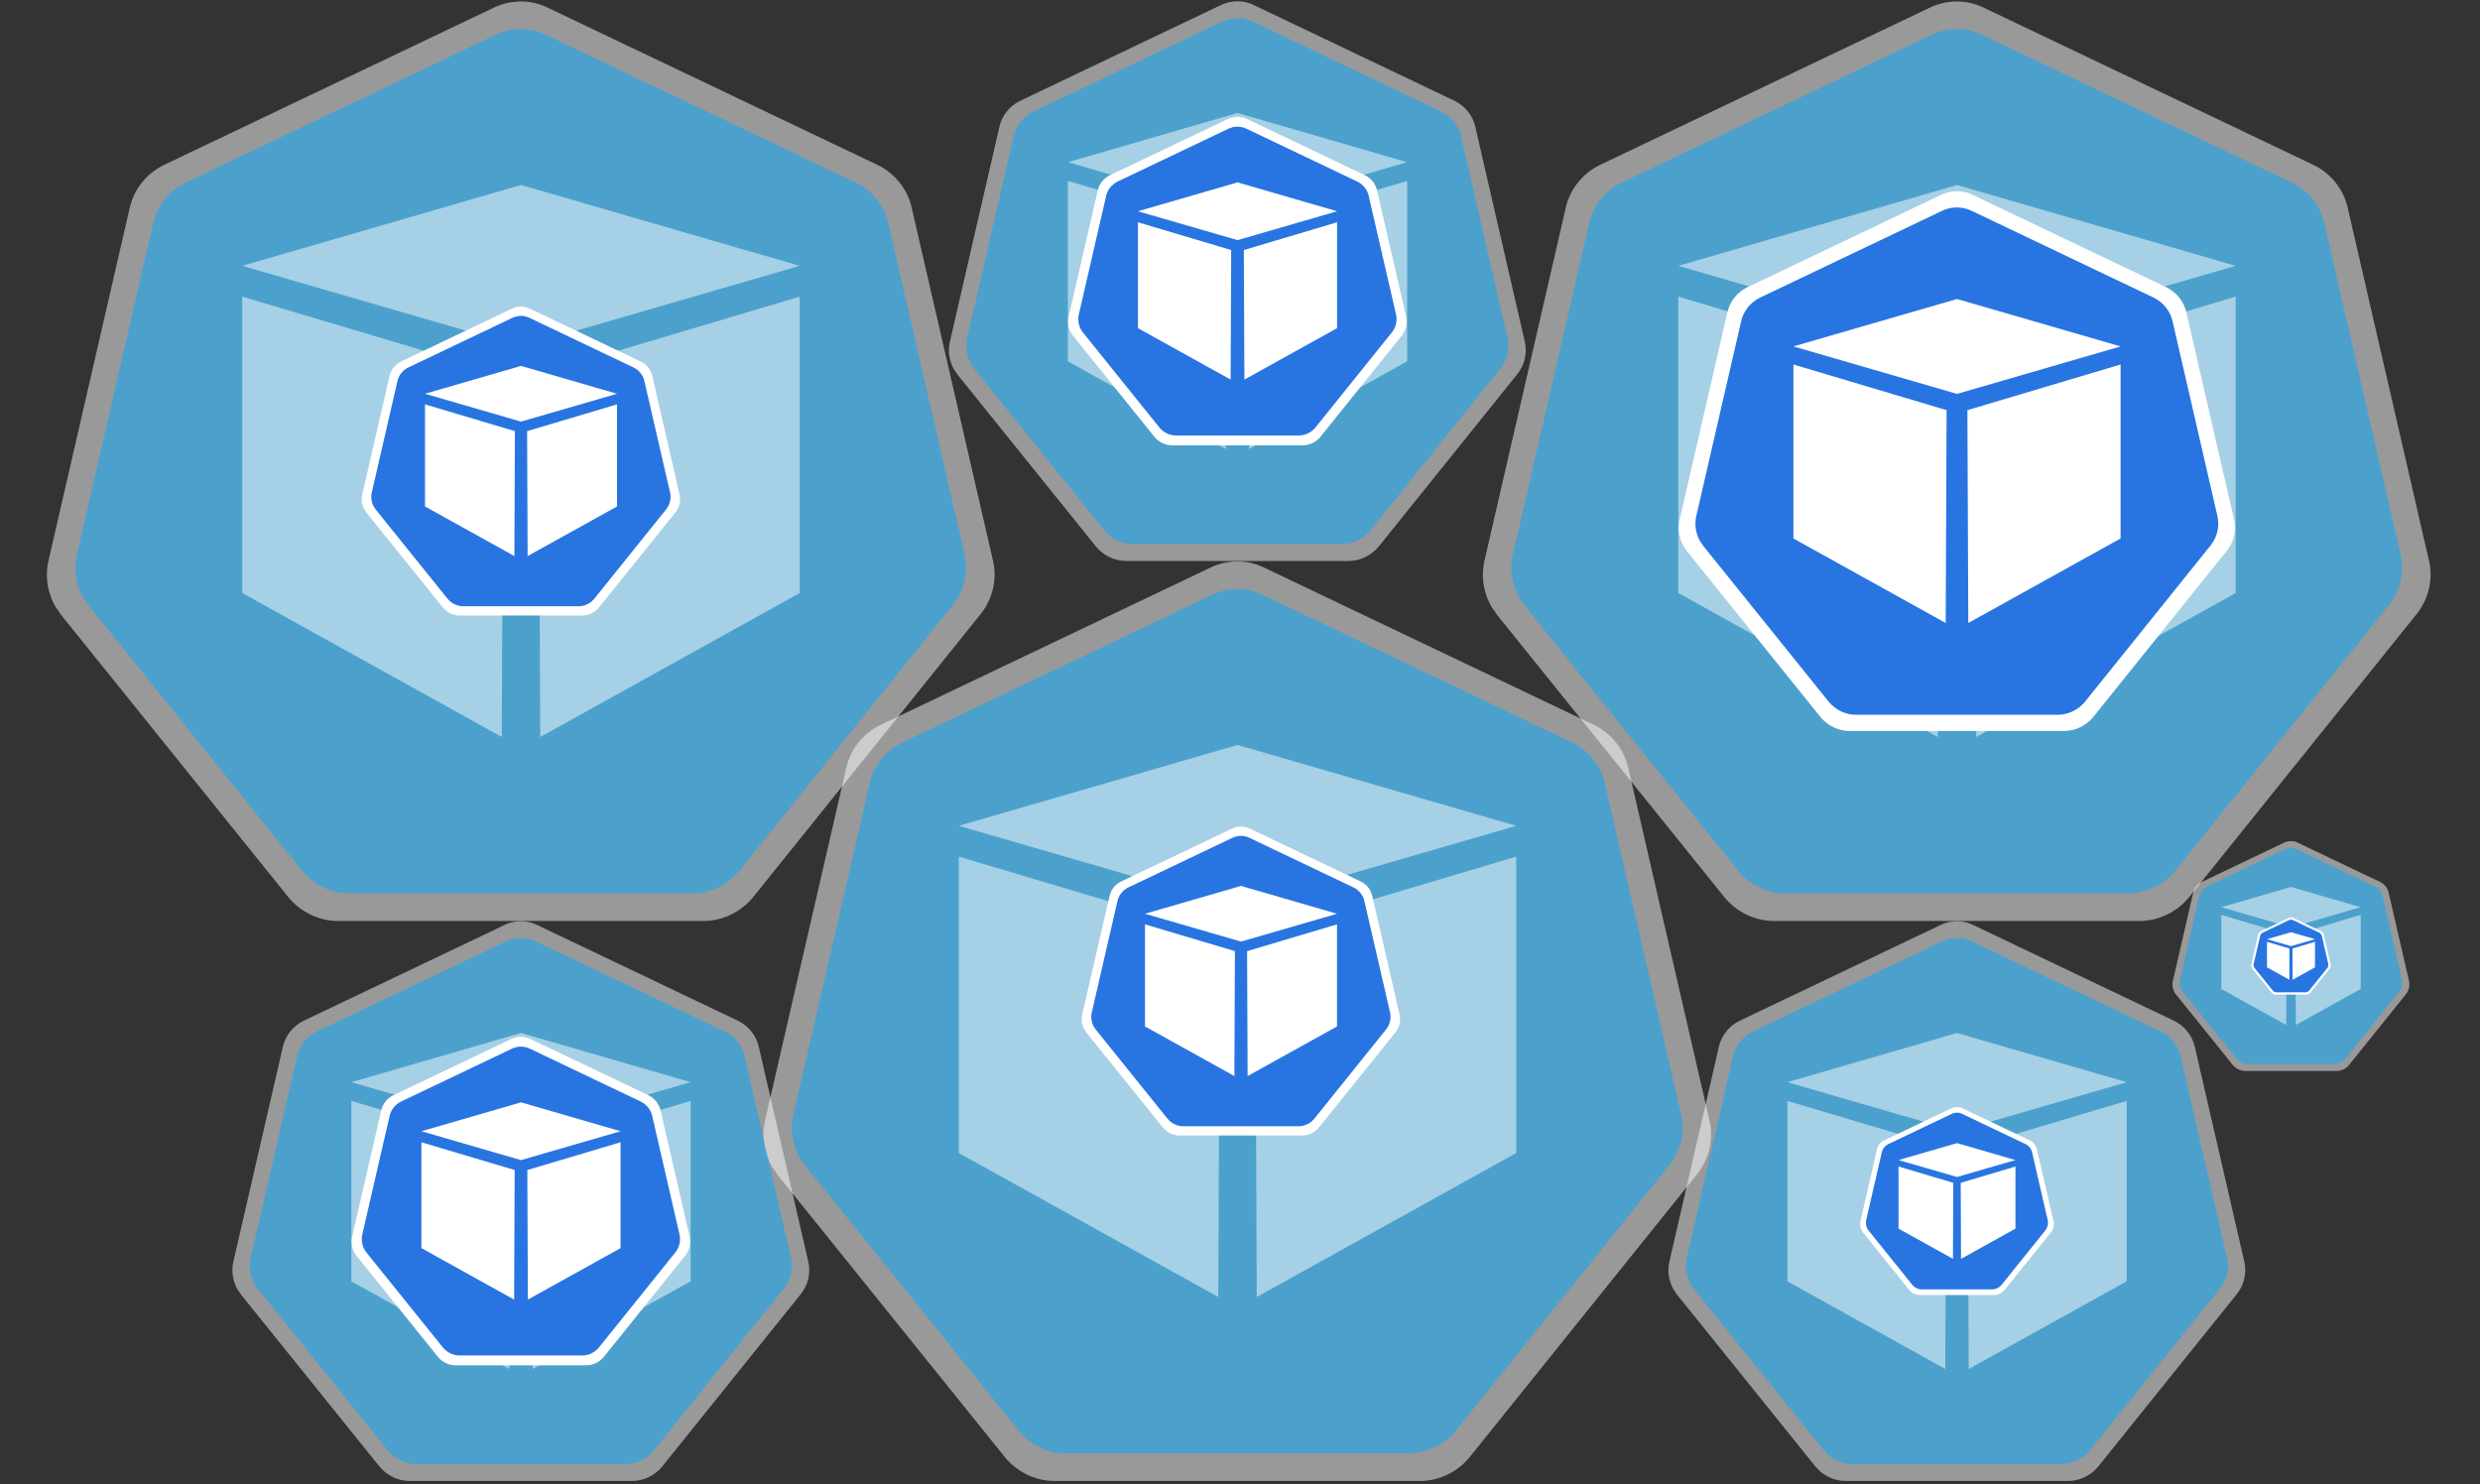 <?xml version="1.0" encoding="UTF-8"?>
<!DOCTYPE svg PUBLIC "-//W3C//DTD SVG 1.1//EN" "http://www.w3.org/Graphics/SVG/1.1/DTD/svg11.dtd">
<svg xmlns="http://www.w3.org/2000/svg" xmlns:xlink="http://www.w3.org/1999/xlink" version="1.1" width="1240px" height="742px" viewBox="-0.5 -0.5 1240 742"><rect x="-0.5" y="-0.5" width="1240" height="742" fill="#333333" stroke="none"/><defs><style type="text/css">@import url(https://fonts.googleapis.com/css?family=Roboto);&#xa;</style></defs><g><path d="M 616.55 280.26 C 612.35 280.53 608.15 281.58 604.47 283.42 L 439.75 361.96 C 431.08 366.17 424.78 374.05 422.67 383.24 L 381.96 560.05 C 380.12 568.19 381.69 576.86 386.16 583.95 C 386.95 584.74 387.47 585.53 388 586.58 L 502.01 728.18 C 508.05 735.53 517.25 740 526.71 740 L 709.55 740 C 719.01 740 728.2 735.53 734.25 728.18 L 848.26 586.32 C 854.04 578.96 856.4 569.24 854.3 560.05 L 813.58 383.24 C 811.48 374.05 805.18 366.17 796.51 361.96 L 631.79 283.42 C 627.06 281.05 621.81 280 616.55 280.26 Z" fill-opacity="0.5" fill="#ffffff" stroke="none" pointer-events="all"/><path d="M 616.65 294.05 C 612.7 294.29 608.75 295.28 605.3 297.01 L 450.46 370.85 C 442.31 374.8 436.39 382.21 434.41 390.85 L 396.13 557.04 C 394.4 564.7 395.89 572.85 400.08 579.51 C 400.83 580.26 401.32 581 401.81 581.98 L 508.99 715.09 C 514.67 722 523.31 726.2 532.2 726.2 L 704.07 726.2 C 712.96 726.2 721.61 722 727.29 715.09 L 834.46 581.74 C 839.89 574.82 842.12 565.69 840.14 557.04 L 801.86 390.85 C 799.89 382.21 793.96 374.8 785.81 370.85 L 630.98 297.01 C 626.53 294.79 621.59 293.8 616.65 294.05 Z" fill-opacity="0.5" fill="#00aaff" stroke="none" pointer-events="all"/><path d="M 757.61 427.82 L 757.61 576.02 L 627.88 648 L 627.11 466.69 Z M 478.91 427.82 L 478.91 576.02 L 608.64 648 L 609.41 466.69 Z M 478.91 412.42 L 618.26 372 L 757.61 412.42 L 618.26 452.84 Z" fill-opacity="0.5" fill="#ffffff" stroke="none" pointer-events="all"/><path d="M 619.43 412.82 C 618.01 412.91 616.6 413.27 615.37 413.88 L 560.03 440.27 C 557.12 441.68 555 444.33 554.3 447.42 L 540.62 506.81 C 540 509.55 540.53 512.46 542.03 514.84 C 542.29 515.11 542.47 515.37 542.65 515.73 L 580.95 563.29 C 582.98 565.76 586.07 567.26 589.24 567.26 L 650.67 567.26 C 653.84 567.26 656.93 565.76 658.96 563.29 L 697.26 515.64 C 699.21 513.17 700 509.9 699.29 506.81 L 685.62 447.42 C 684.91 444.33 682.79 441.68 679.88 440.27 L 624.54 413.88 C 622.96 413.09 621.19 412.74 619.43 412.82 Z" fill="#ffffff" stroke="none" pointer-events="all"/><path d="M 619.46 417.45 C 618.13 417.54 616.81 417.87 615.64 418.45 L 563.63 443.25 C 560.89 444.58 558.9 447.07 558.24 449.97 L 545.38 505.8 C 544.8 508.37 545.3 511.11 546.71 513.35 C 546.96 513.6 547.12 513.85 547.29 514.18 L 583.29 558.9 C 585.2 561.22 588.1 562.63 591.09 562.63 L 648.83 562.63 C 651.81 562.63 654.72 561.22 656.63 558.9 L 692.63 514.1 C 694.45 511.78 695.2 508.71 694.54 505.8 L 681.68 449.97 C 681.01 447.07 679.02 444.58 676.29 443.25 L 624.27 418.45 C 622.78 417.7 621.12 417.37 619.46 417.45 Z" fill="#2875e2" stroke="none" pointer-events="all"/><path d="M 668 461.69 L 668 512.74 L 623.31 537.54 L 623.05 475.08 Z M 572 461.69 L 572 512.74 L 616.69 537.54 L 616.95 475.08 Z M 572 456.39 L 620 442.46 L 668 456.39 L 620 470.31 Z" fill="#ffffff" stroke="none" pointer-events="all"/><path d="M 976.29 0.26 C 972.09 0.53 967.89 1.58 964.21 3.42 L 799.49 81.96 C 790.82 86.17 784.52 94.05 782.41 103.24 L 741.7 280.05 C 739.86 288.19 741.43 296.86 745.9 303.95 C 746.69 304.74 747.21 305.53 747.74 306.58 L 861.75 448.18 C 867.79 455.53 876.99 460 886.45 460 L 1069.29 460 C 1078.75 460 1087.94 455.53 1093.99 448.18 L 1208 306.32 C 1213.78 298.96 1216.14 289.24 1214.04 280.05 L 1173.32 103.24 C 1171.22 94.05 1164.92 86.17 1156.25 81.96 L 991.53 3.42 C 986.8 1.05 981.55 0 976.29 0.26 Z" fill-opacity="0.5" fill="#ffffff" stroke="none" pointer-events="all"/><path d="M 976.39 14.05 C 972.44 14.29 968.49 15.28 965.04 17.01 L 810.2 90.85 C 802.05 94.8 796.13 102.21 794.15 110.85 L 755.87 277.04 C 754.14 284.7 755.63 292.85 759.82 299.51 C 760.57 300.26 761.06 301 761.55 301.98 L 868.73 435.09 C 874.41 442 883.05 446.2 891.94 446.2 L 1063.81 446.2 C 1072.7 446.2 1081.35 442 1087.03 435.09 L 1194.2 301.74 C 1199.63 294.82 1201.86 285.69 1199.88 277.04 L 1161.6 110.85 C 1159.63 102.21 1153.7 94.8 1145.55 90.85 L 990.72 17.01 C 986.27 14.79 981.33 13.8 976.39 14.05 Z" fill-opacity="0.5" fill="#00aaff" stroke="none" pointer-events="all"/><path d="M 1117.35 147.82 L 1117.35 296.02 L 987.62 368 L 986.85 186.69 Z M 838.65 147.82 L 838.65 296.02 L 968.38 368 L 969.15 186.69 Z M 838.65 132.42 L 978 92 L 1117.35 132.42 L 978 172.84 Z" fill-opacity="0.5" fill="#ffffff" stroke="none" pointer-events="all"/><path d="M 977 95.15 C 974.53 95.31 972.06 95.93 969.9 97 L 873.22 143.11 C 868.13 145.58 864.43 150.2 863.2 155.6 L 839.3 259.37 C 838.22 264.15 839.15 269.24 841.77 273.41 C 842.23 273.87 842.54 274.33 842.85 274.95 L 909.77 358.06 C 913.31 362.38 918.71 365 924.26 365 L 1031.58 365 C 1037.13 365 1042.53 362.38 1046.08 358.06 L 1113 274.79 C 1116.39 270.48 1117.78 264.77 1116.55 259.37 L 1092.65 155.6 C 1091.41 150.2 1087.71 145.58 1082.62 143.11 L 985.94 97 C 983.17 95.62 980.08 95 977 95.15 Z" fill="#ffffff" stroke="none" pointer-events="all"/><path d="M 977.06 103.24 C 974.74 103.39 972.42 103.97 970.39 104.98 L 879.51 148.32 C 874.73 150.64 871.25 154.99 870.09 160.06 L 847.62 257.61 C 846.61 262.11 847.48 266.89 849.94 270.8 C 850.38 271.24 850.67 271.67 850.96 272.25 L 913.86 350.38 C 917.2 354.44 922.27 356.9 927.49 356.9 L 1028.37 356.9 C 1033.59 356.9 1038.66 354.44 1041.99 350.38 L 1104.9 272.11 C 1108.09 268.05 1109.39 262.69 1108.23 257.61 L 1085.77 160.06 C 1084.61 154.99 1081.13 150.64 1076.35 148.32 L 985.46 104.98 C 982.86 103.68 979.96 103.1 977.06 103.24 Z" fill="#2875e2" stroke="none" pointer-events="all"/><path d="M 1059.79 181.76 L 1059.79 268.75 L 983.65 311 L 983.2 204.58 Z M 896.21 181.76 L 896.21 268.75 L 972.35 311 L 972.8 204.58 Z M 896.21 172.72 L 978 149 L 1059.79 172.72 L 978 196.45 Z" fill="#ffffff" stroke="none" pointer-events="all"/><path d="M 258.29 0.26 C 254.09 0.53 249.89 1.58 246.21 3.42 L 81.49 81.96 C 72.82 86.17 66.52 94.05 64.41 103.24 L 23.7 280.05 C 21.86 288.19 23.43 296.86 27.9 303.95 C 28.69 304.74 29.21 305.53 29.74 306.58 L 143.75 448.18 C 149.79 455.53 158.99 460 168.45 460 L 351.29 460 C 360.75 460 369.94 455.53 375.99 448.18 L 490 306.32 C 495.78 298.96 498.14 289.24 496.04 280.05 L 455.32 103.24 C 453.22 94.05 446.92 86.17 438.25 81.96 L 273.53 3.42 C 268.8 1.05 263.55 0 258.29 0.26 Z" fill-opacity="0.5" fill="#ffffff" stroke="none" pointer-events="all"/><path d="M 258.39 14.05 C 254.44 14.29 250.49 15.28 247.04 17.01 L 92.2 90.85 C 84.05 94.8 78.13 102.21 76.15 110.85 L 37.87 277.04 C 36.14 284.7 37.63 292.85 41.82 299.51 C 42.57 300.26 43.06 301 43.55 301.98 L 150.73 435.09 C 156.41 442 165.05 446.2 173.94 446.2 L 345.81 446.2 C 354.7 446.2 363.35 442 369.03 435.09 L 476.2 301.74 C 481.63 294.82 483.86 285.69 481.88 277.04 L 443.6 110.85 C 441.63 102.21 435.7 94.8 427.55 90.85 L 272.72 17.01 C 268.27 14.79 263.33 13.8 258.39 14.05 Z" fill-opacity="0.5" fill="#00aaff" stroke="none" pointer-events="all"/><path d="M 399.35 147.82 L 399.35 296.02 L 269.62 368 L 268.85 186.69 Z M 120.65 147.82 L 120.65 296.02 L 250.38 368 L 251.15 186.69 Z M 120.65 132.42 L 260 92 L 399.35 132.42 L 260 172.84 Z" fill-opacity="0.5" fill="#ffffff" stroke="none" pointer-events="all"/><path d="M 259.43 152.82 C 258.01 152.91 256.6 153.27 255.37 153.88 L 200.03 180.27 C 197.12 181.68 195 184.33 194.3 187.42 L 180.62 246.81 C 180 249.55 180.53 252.46 182.03 254.84 C 182.29 255.11 182.47 255.37 182.65 255.73 L 220.95 303.29 C 222.98 305.76 226.07 307.26 229.24 307.26 L 290.67 307.26 C 293.84 307.26 296.93 305.76 298.96 303.29 L 337.26 255.64 C 339.21 253.17 340 249.9 339.29 246.81 L 325.62 187.42 C 324.91 184.33 322.79 181.68 319.88 180.27 L 264.54 153.88 C 262.96 153.09 261.19 152.74 259.43 152.82 Z" fill="#ffffff" stroke="none" pointer-events="all"/><path d="M 259.46 157.45 C 258.13 157.54 256.81 157.87 255.64 158.45 L 203.63 183.25 C 200.89 184.58 198.9 187.07 198.24 189.97 L 185.38 245.8 C 184.8 248.37 185.3 251.11 186.71 253.35 C 186.96 253.6 187.12 253.85 187.29 254.18 L 223.29 298.9 C 225.2 301.22 228.1 302.63 231.09 302.63 L 288.83 302.63 C 291.81 302.63 294.72 301.22 296.63 298.9 L 332.63 254.1 C 334.45 251.78 335.2 248.71 334.54 245.8 L 321.68 189.97 C 321.01 187.07 319.02 184.58 316.29 183.25 L 264.27 158.45 C 262.78 157.7 261.12 157.37 259.46 157.45 Z" fill="#2875e2" stroke="none" pointer-events="all"/><path d="M 308 201.69 L 308 252.74 L 263.31 277.54 L 263.05 215.08 Z M 212 201.69 L 212 252.74 L 256.69 277.54 L 256.95 215.08 Z M 212 196.39 L 260 182.46 L 308 196.39 L 260 210.31 Z" fill="#ffffff" stroke="none" pointer-events="all"/><path d="M 617.22 0.16 C 614.66 0.32 612.1 0.96 609.86 2.08 L 509.6 49.89 C 504.32 52.45 500.49 57.24 499.21 62.84 L 474.42 170.46 C 473.3 175.41 474.26 180.69 476.98 185.01 C 477.46 185.49 477.78 185.97 478.1 186.61 L 547.5 272.79 C 551.18 277.27 556.77 279.99 562.53 279.99 L 673.82 279.99 C 679.58 279.99 685.17 277.27 688.85 272.79 L 758.25 186.45 C 761.77 181.97 763.21 176.05 761.93 170.46 L 737.14 62.84 C 735.86 57.24 732.02 52.45 726.75 49.89 L 626.49 2.08 C 623.61 0.64 620.41 0 617.22 0.16 Z" fill-opacity="0.5" fill="#ffffff" stroke="none" pointer-events="all"/><path d="M 617.28 8.55 C 614.87 8.7 612.47 9.3 610.36 10.35 L 516.12 55.3 C 511.16 57.7 507.55 62.21 506.35 67.47 L 483.05 168.63 C 482 173.29 482.9 178.25 485.46 182.31 C 485.91 182.76 486.21 183.21 486.51 183.81 L 551.74 264.83 C 555.2 269.03 560.46 271.59 565.87 271.59 L 670.49 271.59 C 675.9 271.59 681.16 269.03 684.62 264.83 L 749.85 183.66 C 753.16 179.45 754.51 173.89 753.31 168.63 L 730.01 67.47 C 728.81 62.21 725.2 57.7 720.24 55.3 L 626 10.35 C 623.29 9 620.28 8.4 617.28 8.55 Z" fill-opacity="0.5" fill="#00aaff" stroke="none" pointer-events="all"/><path d="M 703.07 89.97 L 703.07 180.18 L 624.11 223.99 L 623.64 113.64 Z M 533.44 89.97 L 533.44 180.18 L 612.4 223.99 L 612.87 113.64 Z M 533.44 80.6 L 618.25 56 L 703.07 80.6 L 618.25 105.2 Z" fill-opacity="0.5" fill="#ffffff" stroke="none" pointer-events="all"/><path d="M 617.65 57.92 C 616.15 58.01 614.64 58.39 613.33 59.05 L 554.48 87.11 C 551.38 88.61 549.13 91.43 548.38 94.71 L 533.83 157.88 C 533.18 160.79 533.74 163.88 535.34 166.42 C 535.62 166.7 535.8 166.98 535.99 167.36 L 576.73 217.94 C 578.88 220.57 582.17 222.17 585.55 222.17 L 650.87 222.17 C 654.25 222.17 657.54 220.57 659.69 217.94 L 700.43 167.26 C 702.49 164.63 703.34 161.16 702.59 157.88 L 688.04 94.71 C 687.29 91.43 685.04 88.61 681.94 87.11 L 623.09 59.05 C 621.4 58.2 619.52 57.83 617.65 57.92 Z" fill="#ffffff" stroke="none" pointer-events="all"/><path d="M 617.68 62.84 C 616.27 62.93 614.86 63.29 613.63 63.9 L 558.31 90.28 C 555.4 91.69 553.28 94.34 552.57 97.43 L 538.9 156.8 C 538.28 159.54 538.81 162.45 540.31 164.83 C 540.58 165.1 540.75 165.36 540.93 165.71 L 579.22 213.27 C 581.25 215.74 584.33 217.24 587.51 217.24 L 648.91 217.24 C 652.09 217.24 655.18 215.74 657.21 213.27 L 695.5 165.63 C 697.44 163.16 698.23 159.89 697.53 156.8 L 683.85 97.43 C 683.15 94.34 681.03 91.69 678.12 90.28 L 622.8 63.9 C 621.21 63.11 619.45 62.76 617.68 62.84 Z" fill="#2875e2" stroke="none" pointer-events="all"/><path d="M 668.04 110.64 L 668.04 163.58 L 621.7 189.3 L 621.42 124.53 Z M 568.47 110.64 L 568.47 163.58 L 614.82 189.3 L 615.09 124.53 Z M 568.47 105.13 L 618.26 90.69 L 668.04 105.13 L 618.26 119.57 Z" fill="#ffffff" stroke="none" pointer-events="all"/><path d="M 258.96 460.16 C 256.4 460.32 253.84 460.96 251.6 462.08 L 151.34 509.89 C 146.06 512.45 142.23 517.24 140.95 522.84 L 116.16 630.46 C 115.04 635.41 116 640.69 118.72 645.01 C 119.2 645.49 119.52 645.97 119.84 646.61 L 189.24 732.79 C 192.92 737.27 198.51 739.99 204.27 739.99 L 315.56 739.99 C 321.32 739.99 326.91 737.27 330.59 732.79 L 399.99 646.45 C 403.51 641.97 404.95 636.05 403.67 630.46 L 378.88 522.84 C 377.6 517.24 373.76 512.45 368.49 509.89 L 268.23 462.08 C 265.35 460.64 262.15 460 258.96 460.16 Z" fill-opacity="0.5" fill="#ffffff" stroke="none" pointer-events="all"/><path d="M 259.02 468.55 C 256.61 468.7 254.21 469.3 252.1 470.35 L 157.86 515.3 C 152.9 517.7 149.29 522.21 148.09 527.47 L 124.79 628.63 C 123.74 633.29 124.64 638.25 127.2 642.31 C 127.65 642.76 127.95 643.21 128.25 643.81 L 193.48 724.83 C 196.94 729.03 202.2 731.59 207.61 731.59 L 312.23 731.59 C 317.64 731.59 322.9 729.03 326.36 724.83 L 391.59 643.66 C 394.9 639.45 396.25 633.89 395.05 628.63 L 371.75 527.47 C 370.55 522.21 366.94 517.7 361.98 515.3 L 267.74 470.35 C 265.03 469 262.02 468.4 259.02 468.55 Z" fill-opacity="0.5" fill="#00aaff" stroke="none" pointer-events="all"/><path d="M 344.81 549.97 L 344.81 640.18 L 265.85 683.99 L 265.38 573.64 Z M 175.18 549.97 L 175.18 640.18 L 254.14 683.99 L 254.61 573.64 Z M 175.18 540.6 L 259.99 516 L 344.81 540.6 L 259.99 565.2 Z" fill-opacity="0.5" fill="#ffffff" stroke="none" pointer-events="all"/><path d="M 259.39 517.92 C 257.89 518.01 256.38 518.39 255.07 519.05 L 196.22 547.11 C 193.12 548.61 190.87 551.43 190.12 554.71 L 175.57 617.88 C 174.92 620.79 175.48 623.88 177.08 626.42 C 177.36 626.7 177.54 626.98 177.73 627.36 L 218.47 677.94 C 220.62 680.57 223.91 682.17 227.29 682.17 L 292.61 682.17 C 295.99 682.17 299.28 680.57 301.43 677.94 L 342.17 627.26 C 344.23 624.63 345.08 621.16 344.33 617.88 L 329.78 554.71 C 329.03 551.43 326.78 548.61 323.68 547.11 L 264.83 519.05 C 263.14 518.2 261.26 517.83 259.39 517.92 Z" fill="#ffffff" stroke="none" pointer-events="all"/><path d="M 259.42 522.84 C 258.01 522.93 256.6 523.29 255.37 523.9 L 200.05 550.28 C 197.14 551.69 195.02 554.34 194.31 557.43 L 180.64 616.8 C 180.02 619.54 180.55 622.45 182.05 624.83 C 182.32 625.1 182.49 625.36 182.67 625.71 L 220.96 673.27 C 222.99 675.74 226.07 677.24 229.25 677.24 L 290.65 677.24 C 293.83 677.24 296.92 675.74 298.95 673.27 L 337.24 625.63 C 339.18 623.16 339.97 619.89 339.27 616.8 L 325.59 557.43 C 324.89 554.34 322.77 551.69 319.86 550.28 L 264.54 523.9 C 262.95 523.11 261.19 522.76 259.42 522.84 Z" fill="#2875e2" stroke="none" pointer-events="all"/><path d="M 309.78 570.64 L 309.78 623.58 L 263.44 649.3 L 263.16 584.53 Z M 210.21 570.64 L 210.21 623.58 L 256.56 649.3 L 256.83 584.53 Z M 210.21 565.13 L 260 550.69 L 309.78 565.13 L 260 579.57 Z" fill="#ffffff" stroke="none" pointer-events="all"/><path d="M 976.96 460.16 C 974.4 460.32 971.84 460.96 969.6 462.08 L 869.34 509.89 C 864.07 512.45 860.23 517.25 858.95 522.84 L 834.16 630.46 C 833.04 635.42 834 640.7 836.72 645.01 C 837.2 645.49 837.52 645.97 837.84 646.61 L 907.24 732.8 C 910.92 737.28 916.52 740 922.27 740 L 1033.57 740 C 1039.32 740 1044.92 737.28 1048.6 732.8 L 1118 646.45 C 1121.52 641.98 1122.96 636.06 1121.68 630.46 L 1096.89 522.84 C 1095.61 517.25 1091.77 512.45 1086.5 509.89 L 986.24 462.08 C 983.36 460.64 980.16 460 976.96 460.16 Z" fill-opacity="0.5" fill="#ffffff" stroke="none" pointer-events="all"/><path d="M 977.02 468.55 C 974.62 468.7 972.21 469.3 970.11 470.35 L 875.86 515.3 C 870.9 517.7 867.29 522.21 866.09 527.47 L 842.79 628.63 C 841.74 633.29 842.64 638.25 845.2 642.31 C 845.65 642.76 845.95 643.22 846.25 643.82 L 911.49 724.84 C 914.94 729.04 920.2 731.6 925.62 731.6 L 1030.23 731.6 C 1035.65 731.6 1040.91 729.04 1044.36 724.84 L 1109.6 643.67 C 1112.91 639.46 1114.26 633.9 1113.06 628.63 L 1089.76 527.47 C 1088.56 522.21 1084.95 517.7 1079.99 515.3 L 985.74 470.35 C 983.04 469 980.03 468.4 977.02 468.55 Z" fill-opacity="0.5" fill="#00aaff" stroke="none" pointer-events="all"/><path d="M 1062.82 549.97 L 1062.82 640.18 L 983.86 684 L 983.39 573.64 Z M 893.18 549.97 L 893.18 640.18 L 972.14 684 L 972.61 573.64 Z M 893.18 540.6 L 978 516 L 1062.82 540.6 L 978 565.21 Z" fill-opacity="0.5" fill="#ffffff" stroke="none" pointer-events="all"/><path d="M 977.65 553.02 C 976.79 553.08 975.93 553.29 975.18 553.67 L 941.5 569.73 C 939.73 570.59 938.44 572.2 938.01 574.08 L 929.68 610.23 C 929.3 611.9 929.63 613.67 930.54 615.12 C 930.7 615.28 930.81 615.44 930.92 615.66 L 954.23 644.61 C 955.47 646.12 957.35 647.03 959.28 647.03 L 996.67 647.03 C 998.6 647.03 1000.48 646.12 1001.72 644.61 L 1025.03 615.61 C 1026.21 614.1 1026.7 612.11 1026.27 610.23 L 1017.94 574.08 C 1017.51 572.2 1016.22 570.59 1014.45 569.73 L 980.77 553.67 C 979.8 553.18 978.73 552.97 977.65 553.02 Z" fill="#ffffff" stroke="none" pointer-events="all"/><path d="M 977.67 555.84 C 976.86 555.89 976.06 556.09 975.35 556.45 L 943.69 571.55 C 942.02 572.35 940.81 573.87 940.41 575.64 L 932.58 609.62 C 932.23 611.18 932.53 612.85 933.39 614.21 C 933.54 614.37 933.64 614.52 933.74 614.72 L 955.66 641.94 C 956.82 643.35 958.58 644.21 960.4 644.21 L 995.55 644.21 C 997.36 644.21 999.13 643.35 1000.29 641.94 L 1022.21 614.67 C 1023.32 613.25 1023.77 611.39 1023.37 609.62 L 1015.54 575.64 C 1015.14 573.87 1013.93 572.35 1012.26 571.55 L 980.6 556.45 C 979.69 555.99 978.68 555.79 977.67 555.84 Z" fill="#2875e2" stroke="none" pointer-events="all"/><path d="M 1007.22 582.77 L 1007.22 613.84 L 980.02 628.93 L 979.86 590.92 Z M 948.78 582.77 L 948.78 613.84 L 975.98 628.93 L 976.14 590.92 Z M 948.78 579.54 L 978 571.07 L 1007.22 579.54 L 978 588.01 Z" fill="#ffffff" stroke="none" pointer-events="all"/><path d="M 1144.57 420.07 C 1143.52 420.13 1142.47 420.39 1141.55 420.85 L 1100.37 440.49 C 1098.21 441.54 1096.63 443.51 1096.1 445.81 L 1085.92 490.01 C 1085.46 492.05 1085.86 494.21 1086.97 495.99 C 1087.17 496.19 1087.3 496.38 1087.43 496.64 L 1115.94 532.04 C 1117.45 533.88 1119.75 535 1122.11 535 L 1167.82 535 C 1170.19 535 1172.49 533.88 1174 532.04 L 1202.5 496.58 C 1203.94 494.74 1204.54 492.31 1204.01 490.01 L 1193.83 445.81 C 1193.31 443.51 1191.73 441.54 1189.56 440.49 L 1148.38 420.85 C 1147.2 420.26 1145.89 420 1144.57 420.07 Z" fill-opacity="0.5" fill="#ffffff" stroke="none" pointer-events="all"/><path d="M 1144.6 423.51 C 1143.61 423.57 1142.62 423.82 1141.76 424.25 L 1103.05 442.71 C 1101.01 443.7 1099.53 445.55 1099.04 447.71 L 1089.47 489.26 C 1089.04 491.17 1089.41 493.21 1090.46 494.88 C 1090.64 495.06 1090.76 495.25 1090.89 495.5 L 1117.68 528.77 C 1119.1 530.5 1121.26 531.55 1123.48 531.55 L 1166.45 531.55 C 1168.68 531.55 1170.84 530.5 1172.26 528.77 L 1199.05 495.43 C 1200.41 493.71 1200.96 491.42 1200.47 489.26 L 1190.9 447.71 C 1190.41 445.55 1188.93 443.7 1186.89 442.71 L 1148.18 424.25 C 1147.07 423.7 1145.83 423.45 1144.6 423.51 Z" fill-opacity="0.5" fill="#00aaff" stroke="none" pointer-events="all"/><path d="M 1179.84 456.95 L 1179.84 494 L 1147.41 512 L 1147.21 466.67 Z M 1110.16 456.95 L 1110.16 494 L 1142.59 512 L 1142.79 466.67 Z M 1110.16 453.1 L 1145 443 L 1179.84 453.1 L 1145 463.21 Z" fill-opacity="0.5" fill="#ffffff" stroke="none" pointer-events="all"/><path d="M 1144.86 458.21 C 1144.5 458.23 1144.15 458.32 1143.84 458.47 L 1130.01 465.07 C 1129.28 465.42 1128.75 466.08 1128.57 466.85 L 1125.15 481.7 C 1125 482.39 1125.13 483.12 1125.51 483.71 C 1125.57 483.78 1125.62 483.84 1125.66 483.93 L 1135.24 495.82 C 1135.74 496.44 1136.52 496.82 1137.31 496.82 L 1152.67 496.82 C 1153.46 496.82 1154.23 496.44 1154.74 495.82 L 1164.32 483.91 C 1164.8 483.29 1165 482.48 1164.82 481.7 L 1161.4 466.85 C 1161.23 466.08 1160.7 465.42 1159.97 465.07 L 1146.14 458.47 C 1145.74 458.27 1145.3 458.18 1144.86 458.21 Z" fill="#ffffff" stroke="none" pointer-events="all"/><path d="M 1144.87 459.36 C 1144.53 459.38 1144.2 459.47 1143.91 459.61 L 1130.91 465.81 C 1130.22 466.15 1129.73 466.77 1129.56 467.49 L 1126.35 481.45 C 1126.2 482.09 1126.32 482.78 1126.68 483.34 C 1126.74 483.4 1126.78 483.46 1126.82 483.55 L 1135.82 494.72 C 1136.3 495.3 1137.03 495.66 1137.77 495.66 L 1152.21 495.66 C 1152.95 495.66 1153.68 495.3 1154.16 494.72 L 1163.16 483.52 C 1163.61 482.94 1163.8 482.18 1163.63 481.45 L 1160.42 467.49 C 1160.25 466.77 1159.76 466.15 1159.07 465.81 L 1146.07 459.61 C 1145.69 459.43 1145.28 459.34 1144.87 459.36 Z" fill="#2875e2" stroke="none" pointer-events="all"/><path d="M 1157 470.42 L 1157 483.19 L 1145.83 489.38 L 1145.76 473.77 Z M 1133 470.42 L 1133 483.19 L 1144.17 489.38 L 1144.24 473.77 Z M 1133 469.1 L 1145 465.62 L 1157 469.1 L 1145 472.58 Z" fill="#ffffff" stroke="none" pointer-events="all"/></g></svg>